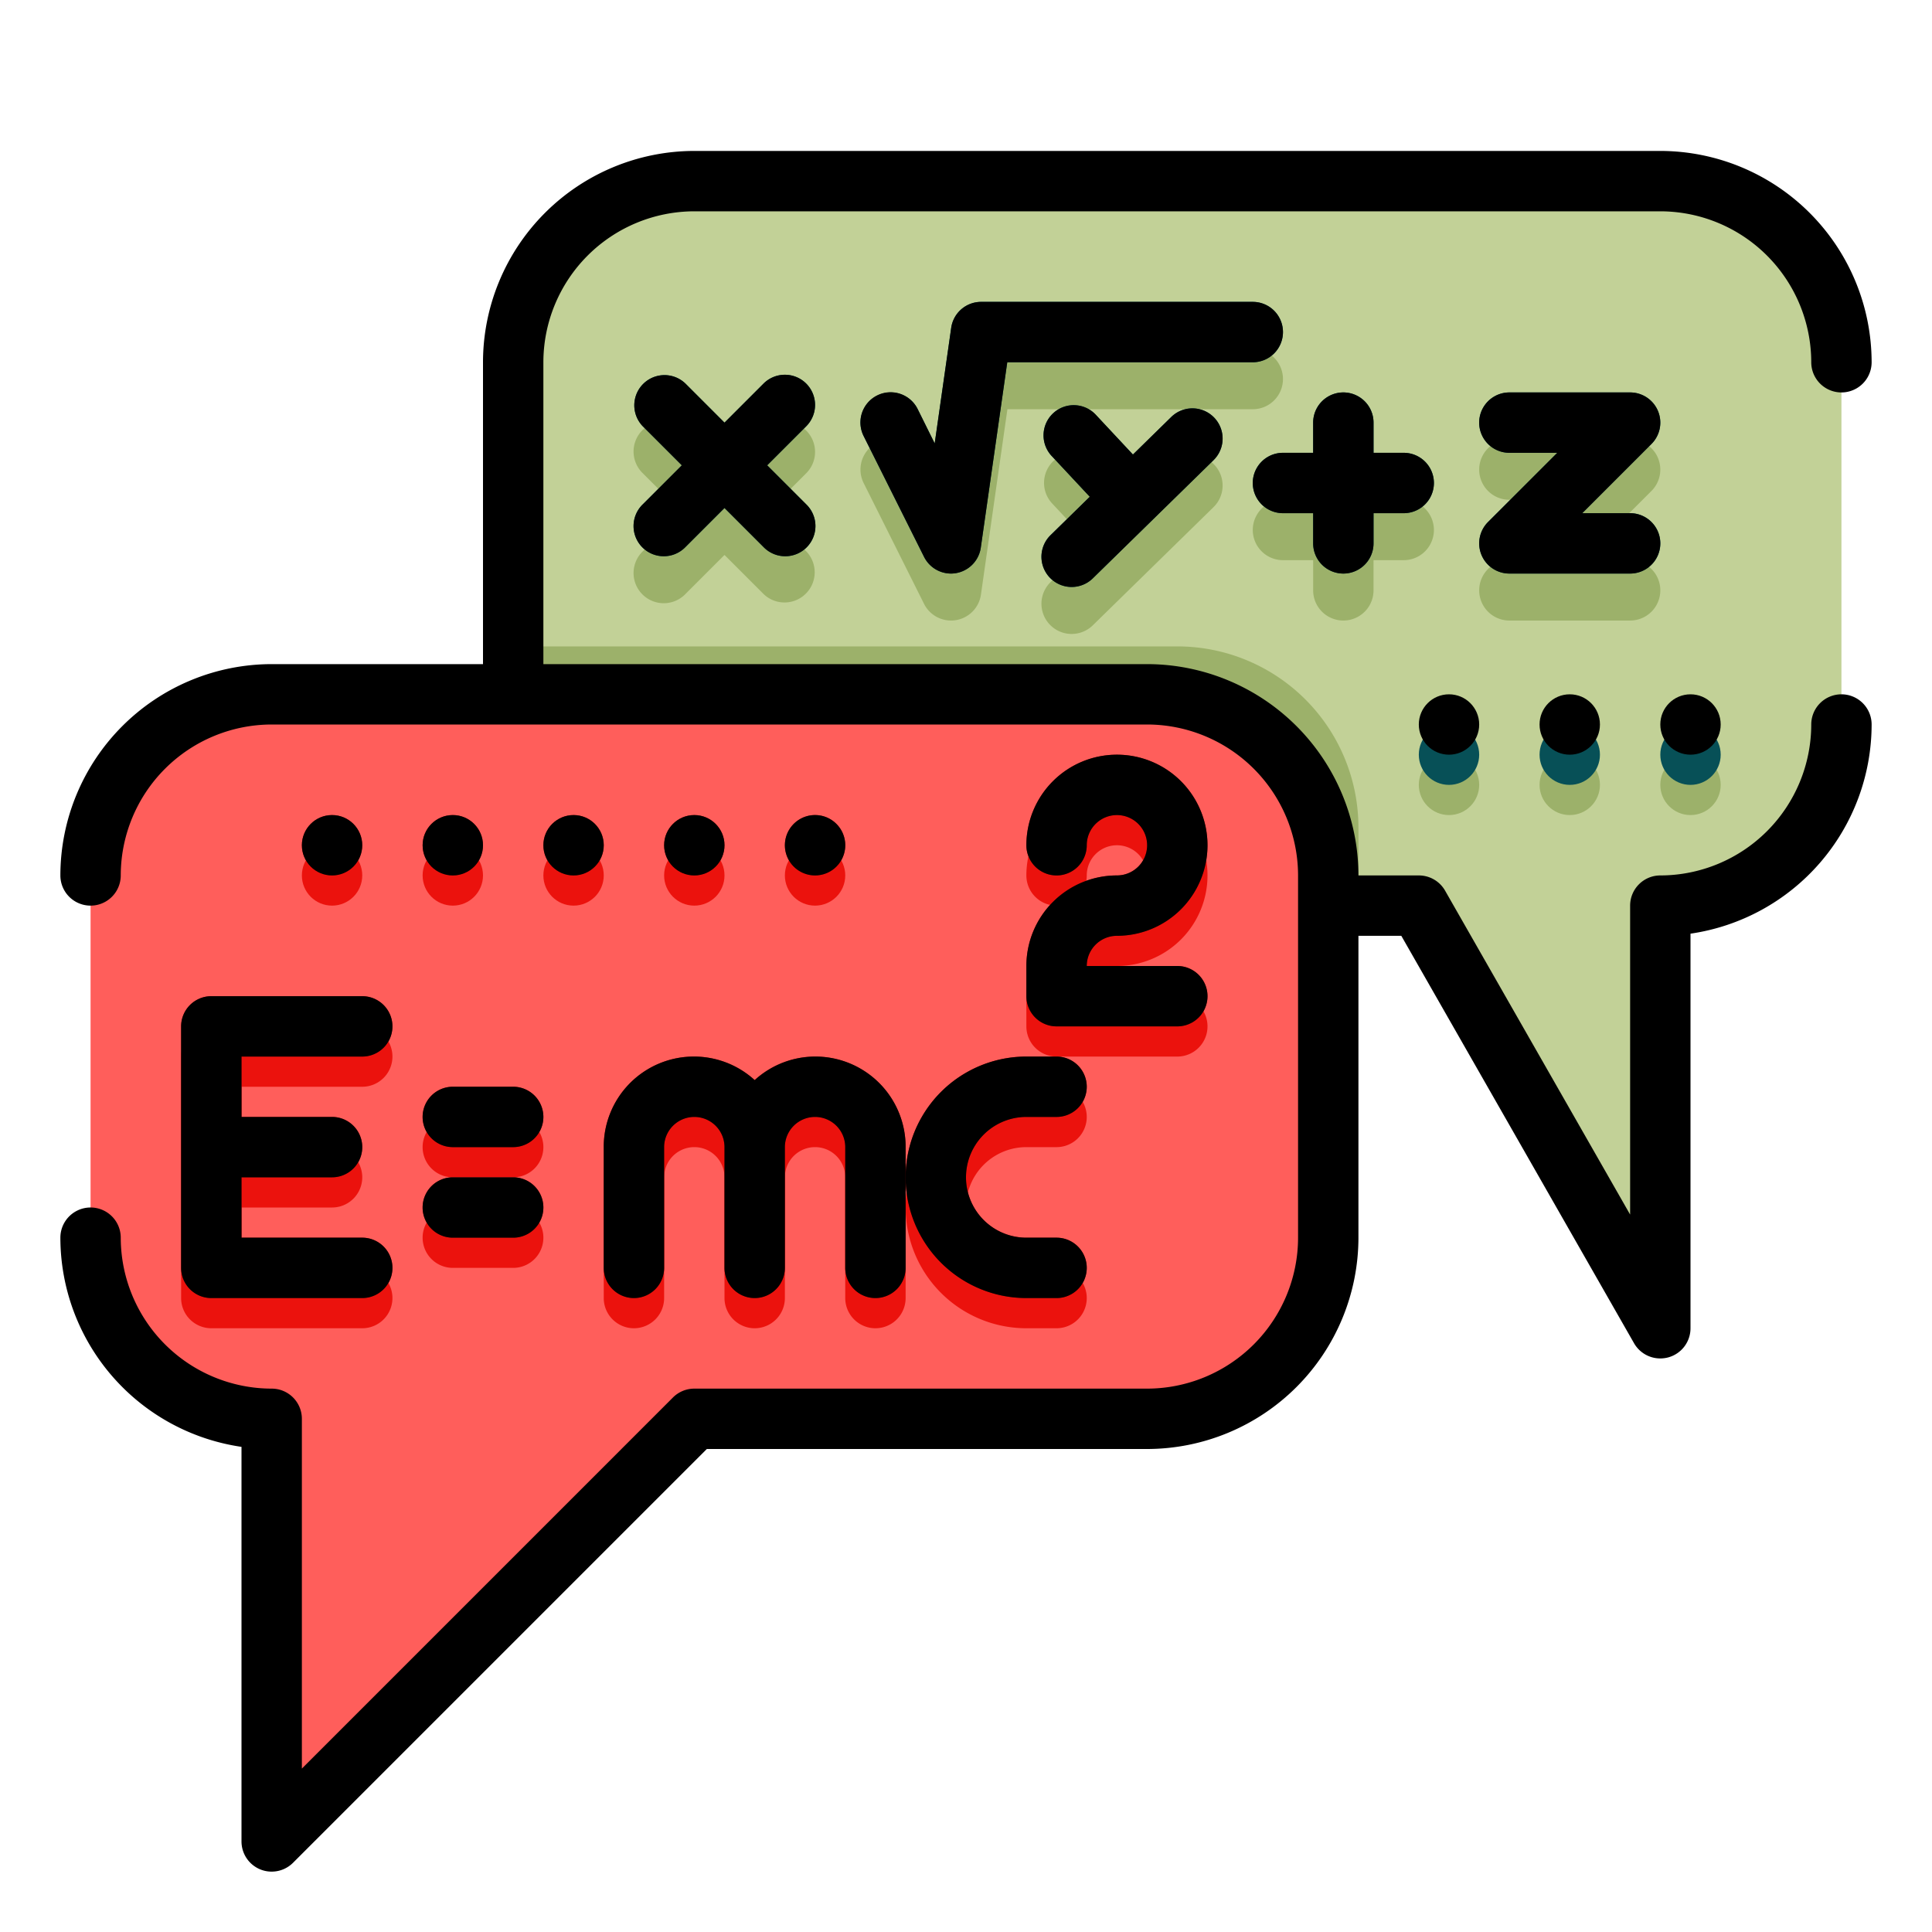 <svg xmlns="http://www.w3.org/2000/svg"  viewBox="0 0 64 64" width="24px" height="24px"><path fill="#c2d197" d="M55,6H23a6,6,0,0,0-6,6V23H38a6,6,0,0,1,6,6v1h3l6.134,10.735a1,1,0,0,0,1.866-.5V30a6,6,0,0,0,6-6V12A6,6,0,0,0,55,6Z"/><circle cx="48" cy="26" r="1" fill="#9cb16a"/><circle cx="52" cy="26" r="1" fill="#9cb16a"/><circle cx="56" cy="26" r="1" fill="#9cb16a"/><path fill="#9cb16a" d="M26.707,14.263a1,1,0,0,0-1.414,0L24,15.556l-1.293-1.293a1,1,0,1,0-1.414,1.414l1.293,1.293-1.293,1.293a1,1,0,1,0,1.414,1.414L24,18.384l1.293,1.293a1,1,0,0,0,1.414-1.414L25.414,16.97l1.293-1.293A1,1,0,0,0,26.707,14.263Z"/><path fill="#9cb16a" d="M42.5,12.556a1,1,0,0,0-1-1h-9a1,1,0,0,0-.99.858l-.547,3.831L30.4,15.108a1,1,0,0,0-1.79.895l2,4a1,1,0,0,0,.895.553.968.968,0,0,0,.16-.013,1,1,0,0,0,.83-.846l.877-6.141H41.5A1,1,0,0,0,42.5,12.556Z"/><path fill="#9cb16a" d="M38.8,15.369l-1.27,1.243-1.215-1.3a1,1,0,0,0-1.459,1.368L36.1,18.012l-1.3,1.273a1,1,0,0,0,1.4,1.43l4-3.916a1,1,0,0,0-1.4-1.43Z"/><path fill="#9cb16a" d="M46.5,16.556h-1v-1a1,1,0,1,0-2,0v1h-1a1,1,0,0,0,0,2h1v1a1,1,0,0,0,2,0v-1h1a1,1,0,0,0,0-2Z"/><path fill="#9cb16a" d="M54,18.556H52.414l2.293-2.293A1,1,0,0,0,54,14.556H50a1,1,0,1,0,0,2h1.586l-2.293,2.293A1,1,0,0,0,50,20.556h4a1,1,0,0,0,0-2Z"/><path fill="#9cb16a" d="M39,21.413H17V23H38a6,6,0,0,1,6,6v1h1V27.413A6,6,0,0,0,39,21.413Z"/><path fill="#075057" d="M26.707,12.707a1,1,0,0,0-1.414,0L24,14l-1.293-1.293a1,1,0,0,0-1.414,1.414l1.293,1.293-1.293,1.293a1,1,0,1,0,1.414,1.414L24,16.828l1.293,1.293a1,1,0,1,0,1.414-1.414l-1.293-1.293,1.293-1.293A1,1,0,0,0,26.707,12.707Z"/><path fill="#075057" d="M42.5,11a1,1,0,0,0-1-1h-9a1,1,0,0,0-.99.858l-.547,3.831L30.4,13.553a1,1,0,0,0-1.79.894l2,4A1,1,0,0,0,31.5,19a.968.968,0,0,0,.16-.013,1,1,0,0,0,.83-.845L33.367,12H41.5A1,1,0,0,0,42.5,11Z"/><path fill="#075057" d="M38.8,13.813l-1.27,1.244-1.215-1.3a1,1,0,1,0-1.459,1.367L36.1,16.456l-1.3,1.273a1,1,0,0,0,1.4,1.43l4-3.916a1,1,0,0,0-1.4-1.43Z"/><path fill="#075057" d="M46.5,15h-1V14a1,1,0,0,0-2,0v1h-1a1,1,0,0,0,0,2h1v1a1,1,0,0,0,2,0V17h1a1,1,0,0,0,0-2Z"/><path fill="#075057" d="M54,17H52.414l2.293-2.293A1,1,0,0,0,54,13H50a1,1,0,0,0,0,2h1.586l-2.293,2.293A1,1,0,0,0,50,19h4a1,1,0,0,0,0-2Z"/><path fill="#ff5e5b" d="M9,23H38a6,6,0,0,1,6,6V41a6,6,0,0,1-6,6H23L10.708,59.292A1,1,0,0,1,9,58.585V47a6,6,0,0,1-6-6V29A6,6,0,0,1,9,23Z"/><path fill="#eb120d" d="M12,36a1,1,0,0,0,0-2H7a1,1,0,0,0-1,1v8a1,1,0,0,0,1,1h5a1,1,0,0,0,0-2H8V40h3a1,1,0,0,0,0-2H8V36Z"/><path fill="#eb120d" d="M27,36a2.981,2.981,0,0,0-2,.78A2.987,2.987,0,0,0,20,39v4a1,1,0,0,0,2,0V39a1,1,0,0,1,2,0v4a1,1,0,0,0,2,0V39a1,1,0,0,1,2,0v4a1,1,0,0,0,2,0V39A3,3,0,0,0,27,36Z"/><path fill="#eb120d" d="M34,38h1a1,1,0,0,0,0-2H34a4,4,0,0,0,0,8h1a1,1,0,0,0,0-2H34a2,2,0,0,1,0-4Z"/><path fill="#eb120d" d="M39,33H36a1,1,0,0,1,1-1,3,3,0,1,0-3-3,1,1,0,0,0,2,0,1,1,0,1,1,1,1,3,3,0,0,0-3,3v1a1,1,0,0,0,1,1h4a1,1,0,0,0,0-2Z"/><path fill="#eb120d" d="M17,37H15a1,1,0,0,0,0,2h2a1,1,0,0,0,0-2Z"/><path fill="#eb120d" d="M17,40H15a1,1,0,0,0,0,2h2a1,1,0,0,0,0-2Z"/><circle cx="11" cy="29" r="1" fill="#eb120d"/><circle cx="15" cy="29" r="1" fill="#eb120d"/><circle cx="19" cy="29" r="1" fill="#eb120d"/><circle cx="23" cy="29" r="1" fill="#eb120d"/><circle cx="27" cy="29" r="1" fill="#eb120d"/><path fill="#9e0c09" d="M12,35a1,1,0,0,0,0-2H7a1,1,0,0,0-1,1v8a1,1,0,0,0,1,1h5a1,1,0,0,0,0-2H8V39h3a1,1,0,0,0,0-2H8V35Z"/><path fill="#9e0c09" d="M27,35a2.981,2.981,0,0,0-2,.78A2.987,2.987,0,0,0,20,38v4a1,1,0,0,0,2,0V38a1,1,0,0,1,2,0v4a1,1,0,0,0,2,0V38a1,1,0,0,1,2,0v4a1,1,0,0,0,2,0V38A3,3,0,0,0,27,35Z"/><path fill="#9e0c09" d="M34,37h1a1,1,0,0,0,0-2H34a4,4,0,0,0,0,8h1a1,1,0,0,0,0-2H34a2,2,0,0,1,0-4Z"/><path fill="#9e0c09" d="M39,32H36a1,1,0,0,1,1-1,3,3,0,1,0-3-3,1,1,0,0,0,2,0,1,1,0,1,1,1,1,3,3,0,0,0-3,3v1a1,1,0,0,0,1,1h4a1,1,0,0,0,0-2Z"/><path fill="#9e0c09" d="M17,36H15a1,1,0,0,0,0,2h2a1,1,0,0,0,0-2Z"/><path fill="#9e0c09" d="M17,39H15a1,1,0,0,0,0,2h2a1,1,0,0,0,0-2Z"/><circle cx="48" cy="25" r="1" fill="#075057"/><circle cx="52" cy="25" r="1" fill="#075057"/><circle cx="56" cy="25" r="1" fill="#075057"/><circle cx="11" cy="28" r="1" fill="#9e0c09"/><circle cx="15" cy="28" r="1" fill="#9e0c09"/><circle cx="19" cy="28" r="1" fill="#9e0c09"/><circle cx="23" cy="28" r="1" fill="#9e0c09"/><circle cx="27" cy="28" r="1" fill="#9e0c09"/><g><path d="M26.707,12.707a1,1,0,0,0-1.414,0L24,14l-1.293-1.293a1,1,0,0,0-1.414,1.414l1.293,1.293-1.293,1.293a1,1,0,1,0,1.414,1.414L24,16.828l1.293,1.293a1,1,0,1,0,1.414-1.414l-1.293-1.293,1.293-1.293A1,1,0,0,0,26.707,12.707Z"/><path d="M42.5,11a1,1,0,0,0-1-1h-9a1,1,0,0,0-.99.858l-.547,3.831L30.4,13.553a1,1,0,1,0-1.789.894l2,4A1,1,0,0,0,31.5,19a.959.959,0,0,0,.16-.013,1,1,0,0,0,.83-.845L33.367,12H41.5A1,1,0,0,0,42.5,11Z"/><path d="M34.786,19.144a1,1,0,0,0,1.414.015l4-3.916a1,1,0,0,0-1.4-1.43l-1.27,1.244-1.214-1.3a1,1,0,1,0-1.459,1.367L36.1,16.456l-1.3,1.273A1,1,0,0,0,34.786,19.144Z"/><path d="M44.5,19a1,1,0,0,0,1-1V17h1a1,1,0,0,0,0-2h-1V14a1,1,0,0,0-2,0v1h-1a1,1,0,0,0,0,2h1v1A1,1,0,0,0,44.5,19Z"/><path d="M55,18a1,1,0,0,0-1-1H52.414l2.293-2.293A1,1,0,0,0,54,13H50a1,1,0,0,0,0,2h1.586l-2.293,2.293A1,1,0,0,0,50,19h4A1,1,0,0,0,55,18Z"/><path d="M61,23a1,1,0,0,0-1,1,5.006,5.006,0,0,1-5,5,1,1,0,0,0-1,1V40.234L47.868,29.5A1,1,0,0,0,47,29H45a7.008,7.008,0,0,0-7-7H18V12a5.006,5.006,0,0,1,5-5H55a5.006,5.006,0,0,1,5,5,1,1,0,0,0,2,0,7.008,7.008,0,0,0-7-7H23a7.008,7.008,0,0,0-7,7V22H9a7.008,7.008,0,0,0-7,7,1,1,0,0,0,2,0,5.006,5.006,0,0,1,5-5H38a5.006,5.006,0,0,1,5,5V41a5.006,5.006,0,0,1-5,5H23a1,1,0,0,0-.707.293L10,58.586V47a1,1,0,0,0-1-1,5.006,5.006,0,0,1-5-5,1,1,0,0,0-2,0,7.011,7.011,0,0,0,6,6.929V61a1,1,0,0,0,.617.924A.987.987,0,0,0,9,62a1,1,0,0,0,.707-.293L23.414,48H38a7.008,7.008,0,0,0,7-7V31h1.42l7.712,13.5A1,1,0,0,0,55,45a1.03,1.03,0,0,0,.257-.033A1,1,0,0,0,56,44V30.929A7.011,7.011,0,0,0,62,24,1,1,0,0,0,61,23Z"/><path d="M6,34v8a1,1,0,0,0,1,1h5a1,1,0,0,0,0-2H8V39h3a1,1,0,0,0,0-2H8V35h4a1,1,0,0,0,0-2H7A1,1,0,0,0,6,34Z"/><path d="M20,38v4a1,1,0,0,0,2,0V38a1,1,0,0,1,2,0v4a1,1,0,0,0,2,0V38a1,1,0,0,1,2,0v4a1,1,0,0,0,2,0V38a2.987,2.987,0,0,0-5-2.22A2.987,2.987,0,0,0,20,38Z"/><path d="M34,43h1a1,1,0,0,0,0-2H34a2,2,0,0,1,0-4h1a1,1,0,0,0,0-2H34a4,4,0,0,0,0,8Z"/><path d="M37,29a3,3,0,0,0-3,3v1a1,1,0,0,0,1,1h4a1,1,0,0,0,0-2H36a1,1,0,0,1,1-1,3,3,0,1,0-3-3,1,1,0,0,0,2,0,1,1,0,1,1,1,1Z"/><path d="M15,38h2a1,1,0,0,0,0-2H15a1,1,0,0,0,0,2Z"/><path d="M15,41h2a1,1,0,0,0,0-2H15a1,1,0,0,0,0,2Z"/><circle cx="48" cy="24" r="1"/><circle cx="52" cy="24" r="1"/><circle cx="56" cy="24" r="1"/><circle cx="11" cy="28" r="1"/><circle cx="15" cy="28" r="1"/><circle cx="19" cy="28" r="1"/><circle cx="23" cy="28" r="1"/><path d="M27.994,28.114a1,1,0,1,0-1.108.879A1,1,0,0,0,27.994,28.114Z"/></g></svg>